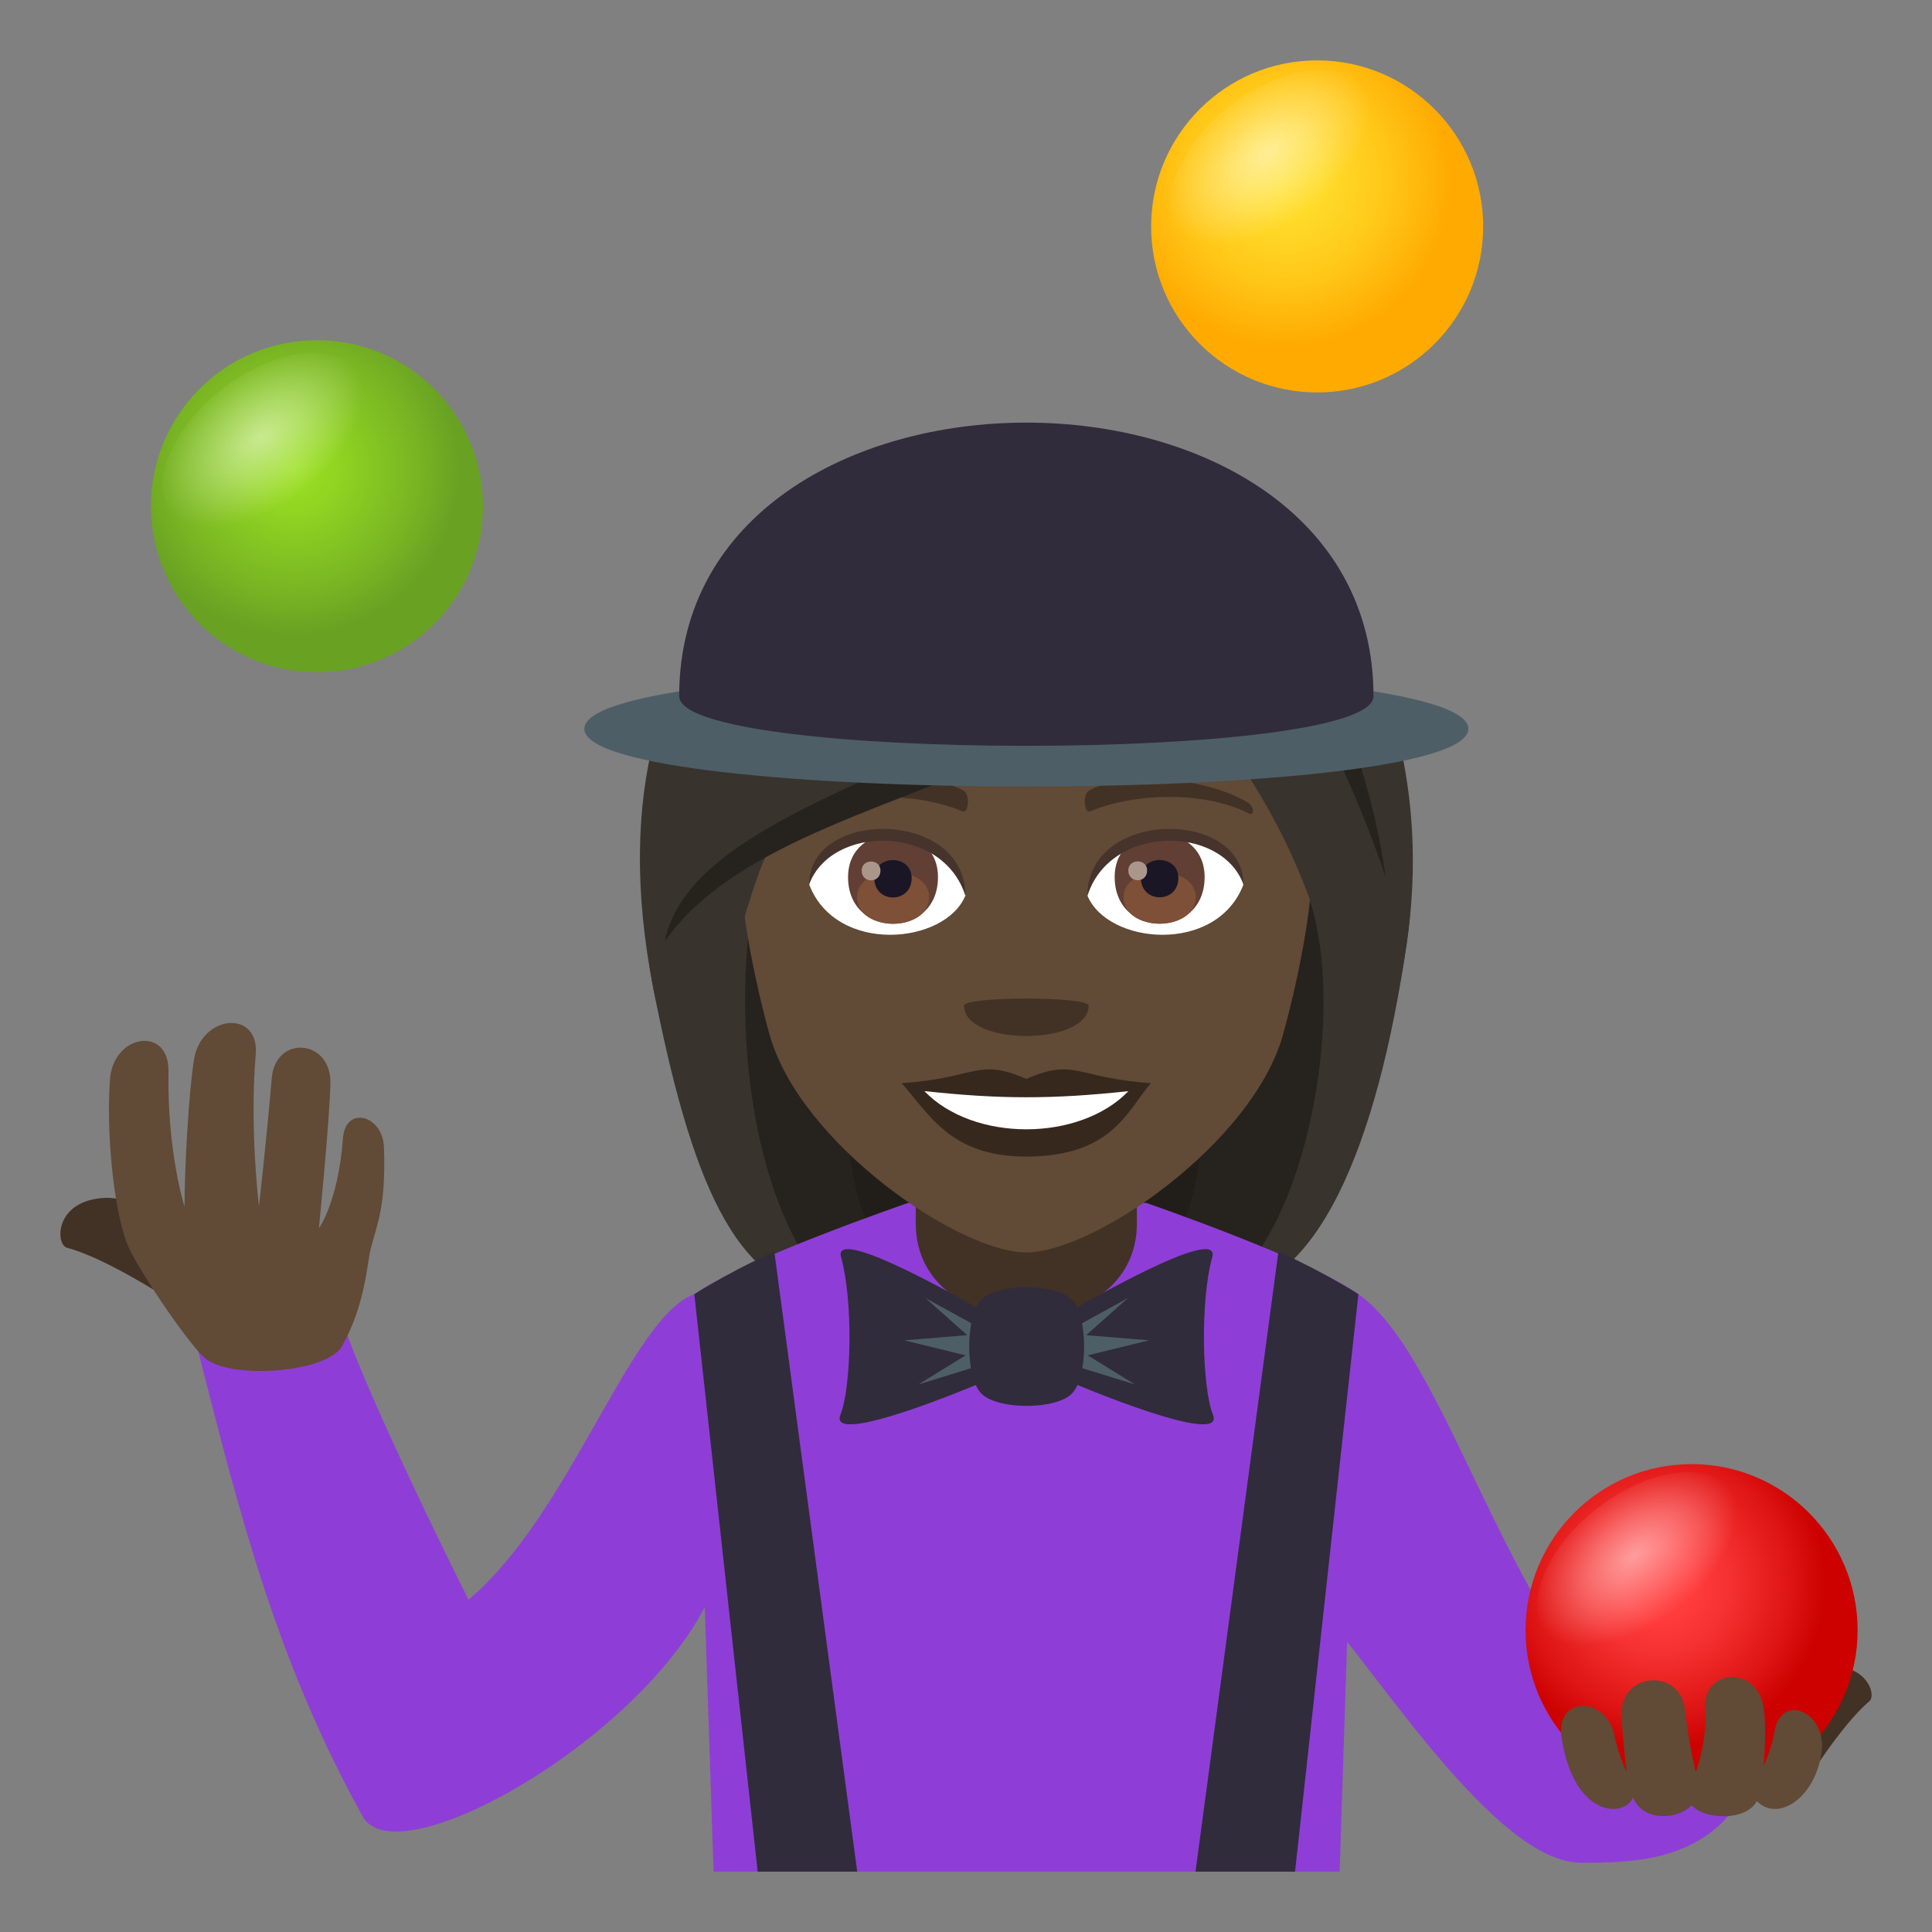<?xml version="1.0" encoding="utf-8"?>
<!-- Generator: Adobe Illustrator 15.0.0, SVG Export Plug-In . SVG Version: 6.00 Build 0)  -->
<!DOCTYPE svg PUBLIC "-//W3C//DTD SVG 1.1//EN" "http://www.w3.org/Graphics/SVG/1.1/DTD/svg11.dtd">
<svg version="1.1" id="Layer_1" xmlns:x="http://ns.adobe.com/Extensibility/1.0/" xmlns:i="http://ns.adobe.com/AdobeIllustrator/10.0/" xmlns:graph="http://ns.adobe.com/Graphs/1.0/"
	 xmlns="http://www.w3.org/2000/svg" xmlns:xlink="http://www.w3.org/1999/xlink" xmlns:a="http://ns.adobe.com/AdobeSVGViewerExtensions/3.0/"
	 x="0px" y="0px" width="64px" height="64px" viewBox="0 0 64 64" enable-background="new 0 0 64 64" xml:space="preserve">
<rect x="0" y="0" width="64" height="64" fill="#808080" stroke="none"/>
<path fill="#211E1A" d="M27.101,21.881c-4.646,21.435-4.221,20.976,5.566,20.976C27.251,38.785,37.622,21.588,27.101,21.881z"/>
<path fill="#26221E" d="M25.425,21.548c-3.387,16.286-0.463,20.466,2.137,21.309h2.975C23.572,37.58,34.458,21.228,25.425,21.548z"
	/>
<path fill="#211E1A" d="M40.778,21.879c4.65,21.437,4.221,20.978-5.561,20.978C40.196,39.588,30.259,21.588,40.778,21.879z"/>
<path fill="#26221E" d="M42.454,21.548c4.959,14.814-0.008,20.62-2.133,21.309h-2.979C44.317,38.012,33.425,21.226,42.454,21.548z"
	/>
<path fill="#38332D" d="M43.28,29.506c1.436,3.769,0.016,11.5-2.959,13.351c3.297,0,5.305-4.899,6.283-11.642
	C47.827,22.791,40.722,22.785,43.28,29.506z"/>
<path fill="#38332D" d="M21.65,32.779c1.197,6.083,2.676,10.077,5.912,10.077c-3.605-4.013-3.184-12.472-2.158-14.578
	C30.628,24.938,19.617,22.487,21.65,32.779z"/>
<path fill="#8E3ED6" d="M23,42.871c-2.135,0.78-4.102,7.288-7.48,10.121c-1.043-2.077-3.193-6.515-4.041-8.836
	c0,0-3.387-0.7-4.916,0.597c1.361,5.344,2.578,10.234,5.453,15.422c1.223,2.206,10.656-3.344,11.893-8.38
	C23.908,51.795,24.525,49.981,23,42.871z"/>
<path fill="#423225" d="M5.376,42.902c0.451,0.222,1.611-2.256,1.162-2.477c0,0-2.301-0.771-3.025-0.745
	c-1.711,0.057-1.691,1.552-1.287,1.657C3.412,41.64,5.376,42.902,5.376,42.902z"/>
<path fill="#614A36" d="M5.582,35.497c-0.049,2.662,0.531,4.479,0.531,4.479c0-1.307,0.139-3.786,0.313-4.873
	c0.238-1.5,2.176-1.676,2.045-0.163c-0.209,2.415,0.107,5.021,0.107,5.021S8.841,37.66,9,35.727c0.121-1.461,1.973-1.31,1.945,0.157
	c-0.021,1.182-0.381,4.803-0.381,4.803s0.641-0.873,0.797-2.98c0.082-1.102,1.326-0.776,1.359,0.313
	c0.061,1.939-0.203,2.434-0.438,3.344c-0.125,0.486-0.174,1.844-0.955,3.234c-0.484,0.861-3.602,1.109-4.5,0.422
	c-0.51-0.39-2.197-2.872-2.576-3.721c-0.408-0.92-0.748-3.42-0.609-5.529C3.744,34.244,5.611,33.969,5.582,35.497z"/>
<path fill="#8E3ED6" d="M44.999,42.871c3.643,2.544,5.766,15.406,12.938,16.19c-1.176,2.647-3.877,2.644-5.564,2.644
	c-2.604,0-6.168-5.422-8.279-7.986C44.093,53.719,43.474,49.981,44.999,42.871z"/>
<path fill="#8E3ED6" d="M23,42.871c1.547-1.12,7.084-3.024,7.084-3.024h7.884c0,0,5.494,1.898,7.031,3.024L44.378,62h-20.74
	L23,42.871z"/>
<path fill="#302C3B" d="M23,42.871c1.391-0.867,2.65-1.408,2.65-1.408L28.396,62h-3.297L23,42.871z"/>
<path fill="#302C3B" d="M44.999,42.871c-1.389-0.867-2.65-1.408-2.65-1.408L39.603,62h3.297L44.999,42.871z"/>
<radialGradient id="SVGID_1_" cx="42.562" cy="5.972" r="5.5" gradientUnits="userSpaceOnUse">
	<stop  offset="0" style="stop-color:#FFE02E"/>
	<stop  offset="0.249" style="stop-color:#FFDA29"/>
	<stop  offset="0.586" style="stop-color:#FFC91A"/>
	<stop  offset="0.971" style="stop-color:#FFAC02"/>
	<stop  offset="1" style="stop-color:#FFAA00"/>
	<a:midPointStop  offset="0" style="stop-color:#FFE02E"/>
	<a:midPointStop  offset="0.642" style="stop-color:#FFE02E"/>
	<a:midPointStop  offset="1" style="stop-color:#FFAA00"/>
</radialGradient>
<path fill="url(#SVGID_1_)" d="M43.632,2c-3.035,0-5.5,2.466-5.5,5.505c0,3.036,2.465,5.495,5.5,5.495s5.5-2.459,5.5-5.495
	C49.132,4.466,46.667,2,43.632,2z"/>
<radialGradient id="SVGID_2_" cx="555.941" cy="-40.609" r="3.914" gradientTransform="matrix(0.358 0.465 -0.792 0.61 -189.208 -228.648)" gradientUnits="userSpaceOnUse">
	<stop  offset="0" style="stop-color:#FFFFFF"/>
	<stop  offset="1" style="stop-color:#FFFFFF;stop-opacity:0"/>
	<a:midPointStop  offset="0" style="stop-color:#FFFFFF"/>
	<a:midPointStop  offset="0.486" style="stop-color:#FFFFFF"/>
	<a:midPointStop  offset="1" style="stop-color:#FFFFFF;stop-opacity:0"/>
</radialGradient>
<path opacity="0.5" fill="url(#SVGID_2_)" d="M43.567,7.137c-1.713,1.319-3.729,1.572-4.502,0.566
	c-0.775-1.007-0.016-2.891,1.697-4.209c1.713-1.319,3.729-1.572,4.504-0.566C46.042,3.935,45.28,5.819,43.567,7.137z"/>
<radialGradient id="SVGID_3_" cx="9.736" cy="15.547" r="5.5" gradientUnits="userSpaceOnUse">
	<stop  offset="0" style="stop-color:#9BE022"/>
	<stop  offset="0.267" style="stop-color:#91D422"/>
	<stop  offset="0.747" style="stop-color:#78B423"/>
	<stop  offset="1" style="stop-color:#69A123"/>
	<a:midPointStop  offset="0" style="stop-color:#9BE022"/>
	<a:midPointStop  offset="0.576" style="stop-color:#9BE022"/>
	<a:midPointStop  offset="1" style="stop-color:#69A123"/>
</radialGradient>
<circle fill="url(#SVGID_3_)" cx="10.5" cy="16.77" r="5.5"/>
<radialGradient id="SVGID_4_" cx="533.92" cy="-8.454" r="3.914" gradientTransform="matrix(0.358 0.465 -0.792 0.61 -189.208 -228.648)" gradientUnits="userSpaceOnUse">
	<stop  offset="0" style="stop-color:#FFFFFF"/>
	<stop  offset="1" style="stop-color:#FFFFFF;stop-opacity:0"/>
	<a:midPointStop  offset="0" style="stop-color:#FFFFFF"/>
	<a:midPointStop  offset="0.486" style="stop-color:#FFFFFF"/>
	<a:midPointStop  offset="1" style="stop-color:#FFFFFF;stop-opacity:0"/>
</radialGradient>
<path opacity="0.5" fill="url(#SVGID_4_)" d="M10.197,16.503c-1.713,1.319-3.729,1.572-4.502,0.566
	c-0.775-1.007-0.016-2.891,1.697-4.209c1.713-1.319,3.729-1.572,4.504-0.566C12.671,13.301,11.91,15.186,10.197,16.503z"/>
<path fill="#423225" d="M59.759,59.138c-0.313,0.392-2.43-1.337-2.121-1.731c0,0,1.74-1.69,2.404-1.981
	c1.568-0.688,2.197,0.668,1.877,0.937C60.983,57.148,59.759,59.138,59.759,59.138z"/>
<radialGradient id="SVGID_5_" cx="54.967" cy="52.473" r="5.5" gradientUnits="userSpaceOnUse">
	<stop  offset="0.212" style="stop-color:#FF3B3B"/>
	<stop  offset="0.418" style="stop-color:#F63131"/>
	<stop  offset="0.771" style="stop-color:#DE1615"/>
	<stop  offset="1" style="stop-color:#CC0100"/>
	<a:midPointStop  offset="0.212" style="stop-color:#FF3B3B"/>
	<a:midPointStop  offset="0.588" style="stop-color:#FF3B3B"/>
	<a:midPointStop  offset="1" style="stop-color:#CC0100"/>
</radialGradient>
<path fill="url(#SVGID_5_)" d="M56.036,48.5c-3.035,0-5.5,2.466-5.5,5.505c0,3.036,2.465,5.495,5.5,5.495s5.5-2.459,5.5-5.495
	C61.536,50.966,59.071,48.5,56.036,48.5z"/>
<radialGradient id="SVGID_6_" cx="631.244" cy="-21.908" r="3.914" gradientTransform="matrix(0.358 0.465 -0.792 0.61 -189.208 -228.648)" gradientUnits="userSpaceOnUse">
	<stop  offset="0" style="stop-color:#FFFFFF"/>
	<stop  offset="1" style="stop-color:#FFFFFF;stop-opacity:0"/>
	<a:midPointStop  offset="0" style="stop-color:#FFFFFF"/>
	<a:midPointStop  offset="0.486" style="stop-color:#FFFFFF"/>
	<a:midPointStop  offset="1" style="stop-color:#FFFFFF;stop-opacity:0"/>
</radialGradient>
<path opacity="0.5" fill="url(#SVGID_6_)" d="M55.729,53.59c-1.713,1.319-3.729,1.572-4.502,0.566
	c-0.775-1.007-0.016-2.891,1.697-4.209c1.713-1.319,3.729-1.572,4.504-0.566C58.204,50.388,57.442,52.272,55.729,53.59z"/>
<path fill="#614A36" d="M58.774,57.384c-0.1,0.61-0.355,1.116-0.355,1.116s0.121-1.256,0-1.957
	c-0.236-1.384-2.025-1.266-1.934,0.071c0.074,1.089-0.311,2.088-0.311,2.088s-0.246-0.998-0.354-2.041
	c-0.15-1.438-2.166-1.275-2.102,0.168c0.035,0.796,0.16,1.856,0.16,1.856s-0.264-0.538-0.389-1.164
	c-0.268-1.355-1.967-1.351-1.762,0.022c0.396,2.672,2.09,2.686,2.369,2.002c0.338,0.811,1.479,0.742,1.945,0.254
	c0.383,0.47,1.789,0.556,2.156-0.136c0.691,0.706,1.924-0.084,2.143-1.605C60.538,56.708,58.991,56.035,58.774,57.384z"/>
<path fill="#423225" d="M30.335,40.521c0,4.147,7.326,4.147,7.326,0v-4.298h-7.326V40.521z"/>
<path fill="#614A36" d="M33.999,16.729c-6.658,0-9.861,5.418-9.457,12.387c0.08,1.401,0.467,3.422,0.949,5.153
	c1,3.598,6.264,7.219,8.507,7.219c2.246,0,7.506-3.621,8.506-7.219c0.48-1.731,0.871-3.752,0.951-5.153
	C43.858,22.146,40.653,16.729,33.999,16.729z"/>
<path fill="#36281D" d="M33.999,35.743c-1.615-0.713-1.632-0.03-4.128,0.138c0.939,1.064,1.631,2.431,4.125,2.431
	c2.871,0,3.355-1.552,4.131-2.431C35.63,35.713,35.616,35.03,33.999,35.743z"/>
<path fill="#FFFFFF" d="M30.621,36.144c1.631,1.696,5.144,1.679,6.759,0.002C34.864,36.416,33.134,36.416,30.621,36.144z"/>
<path fill="#423225" d="M41.331,26.582c-1.502-0.893-4.186-1.002-5.254-0.393c-0.225,0.122-0.16,0.77,0.035,0.688
	c1.514-0.632,3.826-0.663,5.254,0.069C41.558,27.041,41.558,26.713,41.331,26.582z"/>
<path fill="#423225" d="M26.669,26.582c1.496-0.893,4.186-1.002,5.25-0.393c0.223,0.122,0.168,0.77-0.031,0.688
	c-1.52-0.632-3.826-0.663-5.25,0.069C26.443,27.041,26.439,26.713,26.669,26.582z"/>
<path fill="#423225" d="M36.063,33.312c0,1.343-4.126,1.343-4.126,0C31.937,33.001,36.063,33.001,36.063,33.312z"/>
<path fill="#FFFFFF" d="M41.188,29.308c-0.891,2.322-4.508,1.982-5.168,0.354C36.521,27.044,40.696,26.822,41.188,29.308z"/>
<path fill="#613F34" d="M36.925,29.053c0,2.06,2.98,2.06,2.98,0C39.905,27.138,36.925,27.138,36.925,29.053z"/>
<path fill="#7D5037" d="M37.218,29.712c0,1.183,2.393,1.183,2.393,0C39.61,28.615,37.218,28.615,37.218,29.712z"/>
<path fill="#1A1626" d="M37.794,29.083c0,0.855,1.24,0.855,1.24,0C39.034,28.291,37.794,28.291,37.794,29.083z"/>
<path fill="#AB968C" d="M37.376,28.834c0,0.433,0.625,0.433,0.625,0C38.001,28.435,37.376,28.435,37.376,28.834z"/>
<path fill="#45332C" d="M41.188,29.289c0-2.502-5.168-2.502-5.168,0.396C36.759,27.307,40.45,27.307,41.188,29.289z"/>
<path fill="#FFFFFF" d="M26.808,29.308c0.895,2.322,4.512,1.982,5.174,0.354C31.476,27.044,27.304,26.822,26.808,29.308z"/>
<path fill="#613F34" d="M28.093,29.056c0,2.06,2.979,2.06,2.979,0C31.072,27.143,28.093,27.143,28.093,29.056z"/>
<path fill="#7D5037" d="M28.388,29.714c0,1.183,2.393,1.183,2.393,0C30.781,28.619,28.388,28.619,28.388,29.714z"/>
<path fill="#1A1626" d="M28.962,29.087c0,0.857,1.238,0.857,1.238,0C30.201,28.293,28.962,28.293,28.962,29.087z"/>
<path fill="#AB968C" d="M28.544,28.84c0,0.431,0.623,0.431,0.623,0C29.167,28.438,28.544,28.438,28.544,28.84z"/>
<path fill="#45332C" d="M26.808,29.289c0-2.502,5.174-2.502,5.174,0.392C31.242,27.305,27.548,27.305,26.808,29.289z"/>
<path fill="#38332D" d="M40.519,24.45c0.842,1.231,1.891,2.768,2.762,5.056c1.436,3.769,2.346,8.451,3.324,1.709
	c0.367-2.529,0.193-4.814-0.279-6.765H40.519z"/>
<path fill="#38332D" d="M21.675,24.45c-0.588,2.29-0.674,5.051-0.025,8.329c1.197,6.083,2.729-2.395,3.754-4.501
	c2.098-1.342,4.793-2.554,7.357-3.828H21.675z"/>
<path fill="#26221E" d="M31.716,24.45c-4.598,2.096-9.096,3.726-9.693,6.735c2.363-3.389,7.977-4.504,12.529-6.735H31.716z"/>
<path fill="#26221E" d="M43.978,24.45c0.619,1.189,1.268,2.688,1.926,4.605c-0.246-1.695-0.65-3.245-1.15-4.605H43.978z"/>
<path fill="#4E5E67" d="M48.642,24.142c0,2.549-29.285,2.549-29.285,0C19.357,21.592,48.642,21.592,48.642,24.142z"/>
<path fill="#302C3B" d="M45.499,23.062c0,2.193-23,2.193-23,0C22.5,10.979,45.499,10.979,45.499,23.062z"/>
<path fill="#302C3B" d="M40.181,46.866c0.441,1.108-4.623-1.043-4.623-1.043V43.38c0,0,4.92-2.879,4.598-1.73
	C39.759,43.068,39.815,45.951,40.181,46.866z"/>
<polygon fill="#4E5E67" points="38.067,44.4 35.981,44.229 37.368,42.996 35.558,43.993 35.558,45.232 37.599,45.863 36.032,44.897 
	"/>
<path fill="#302C3B" d="M27.841,46.866c-0.441,1.108,4.621-1.043,4.621-1.043V43.38c0,0-4.926-2.879-4.6-1.73
	C28.263,43.068,28.207,45.951,27.841,46.866z"/>
<polygon fill="#4E5E67" points="29.953,44.4 32.041,44.229 30.652,42.996 32.462,43.993 32.462,45.232 30.421,45.863 31.986,44.897 
	"/>
<path fill="#302C3B" d="M35.513,46.159c-0.529,0.551-2.477,0.551-3.009,0c-0.531-0.548-0.531-2.557,0-3.104
	c0.533-0.55,2.48-0.55,3.009,0C36.046,43.603,36.046,45.611,35.513,46.159z"/>
</svg>
